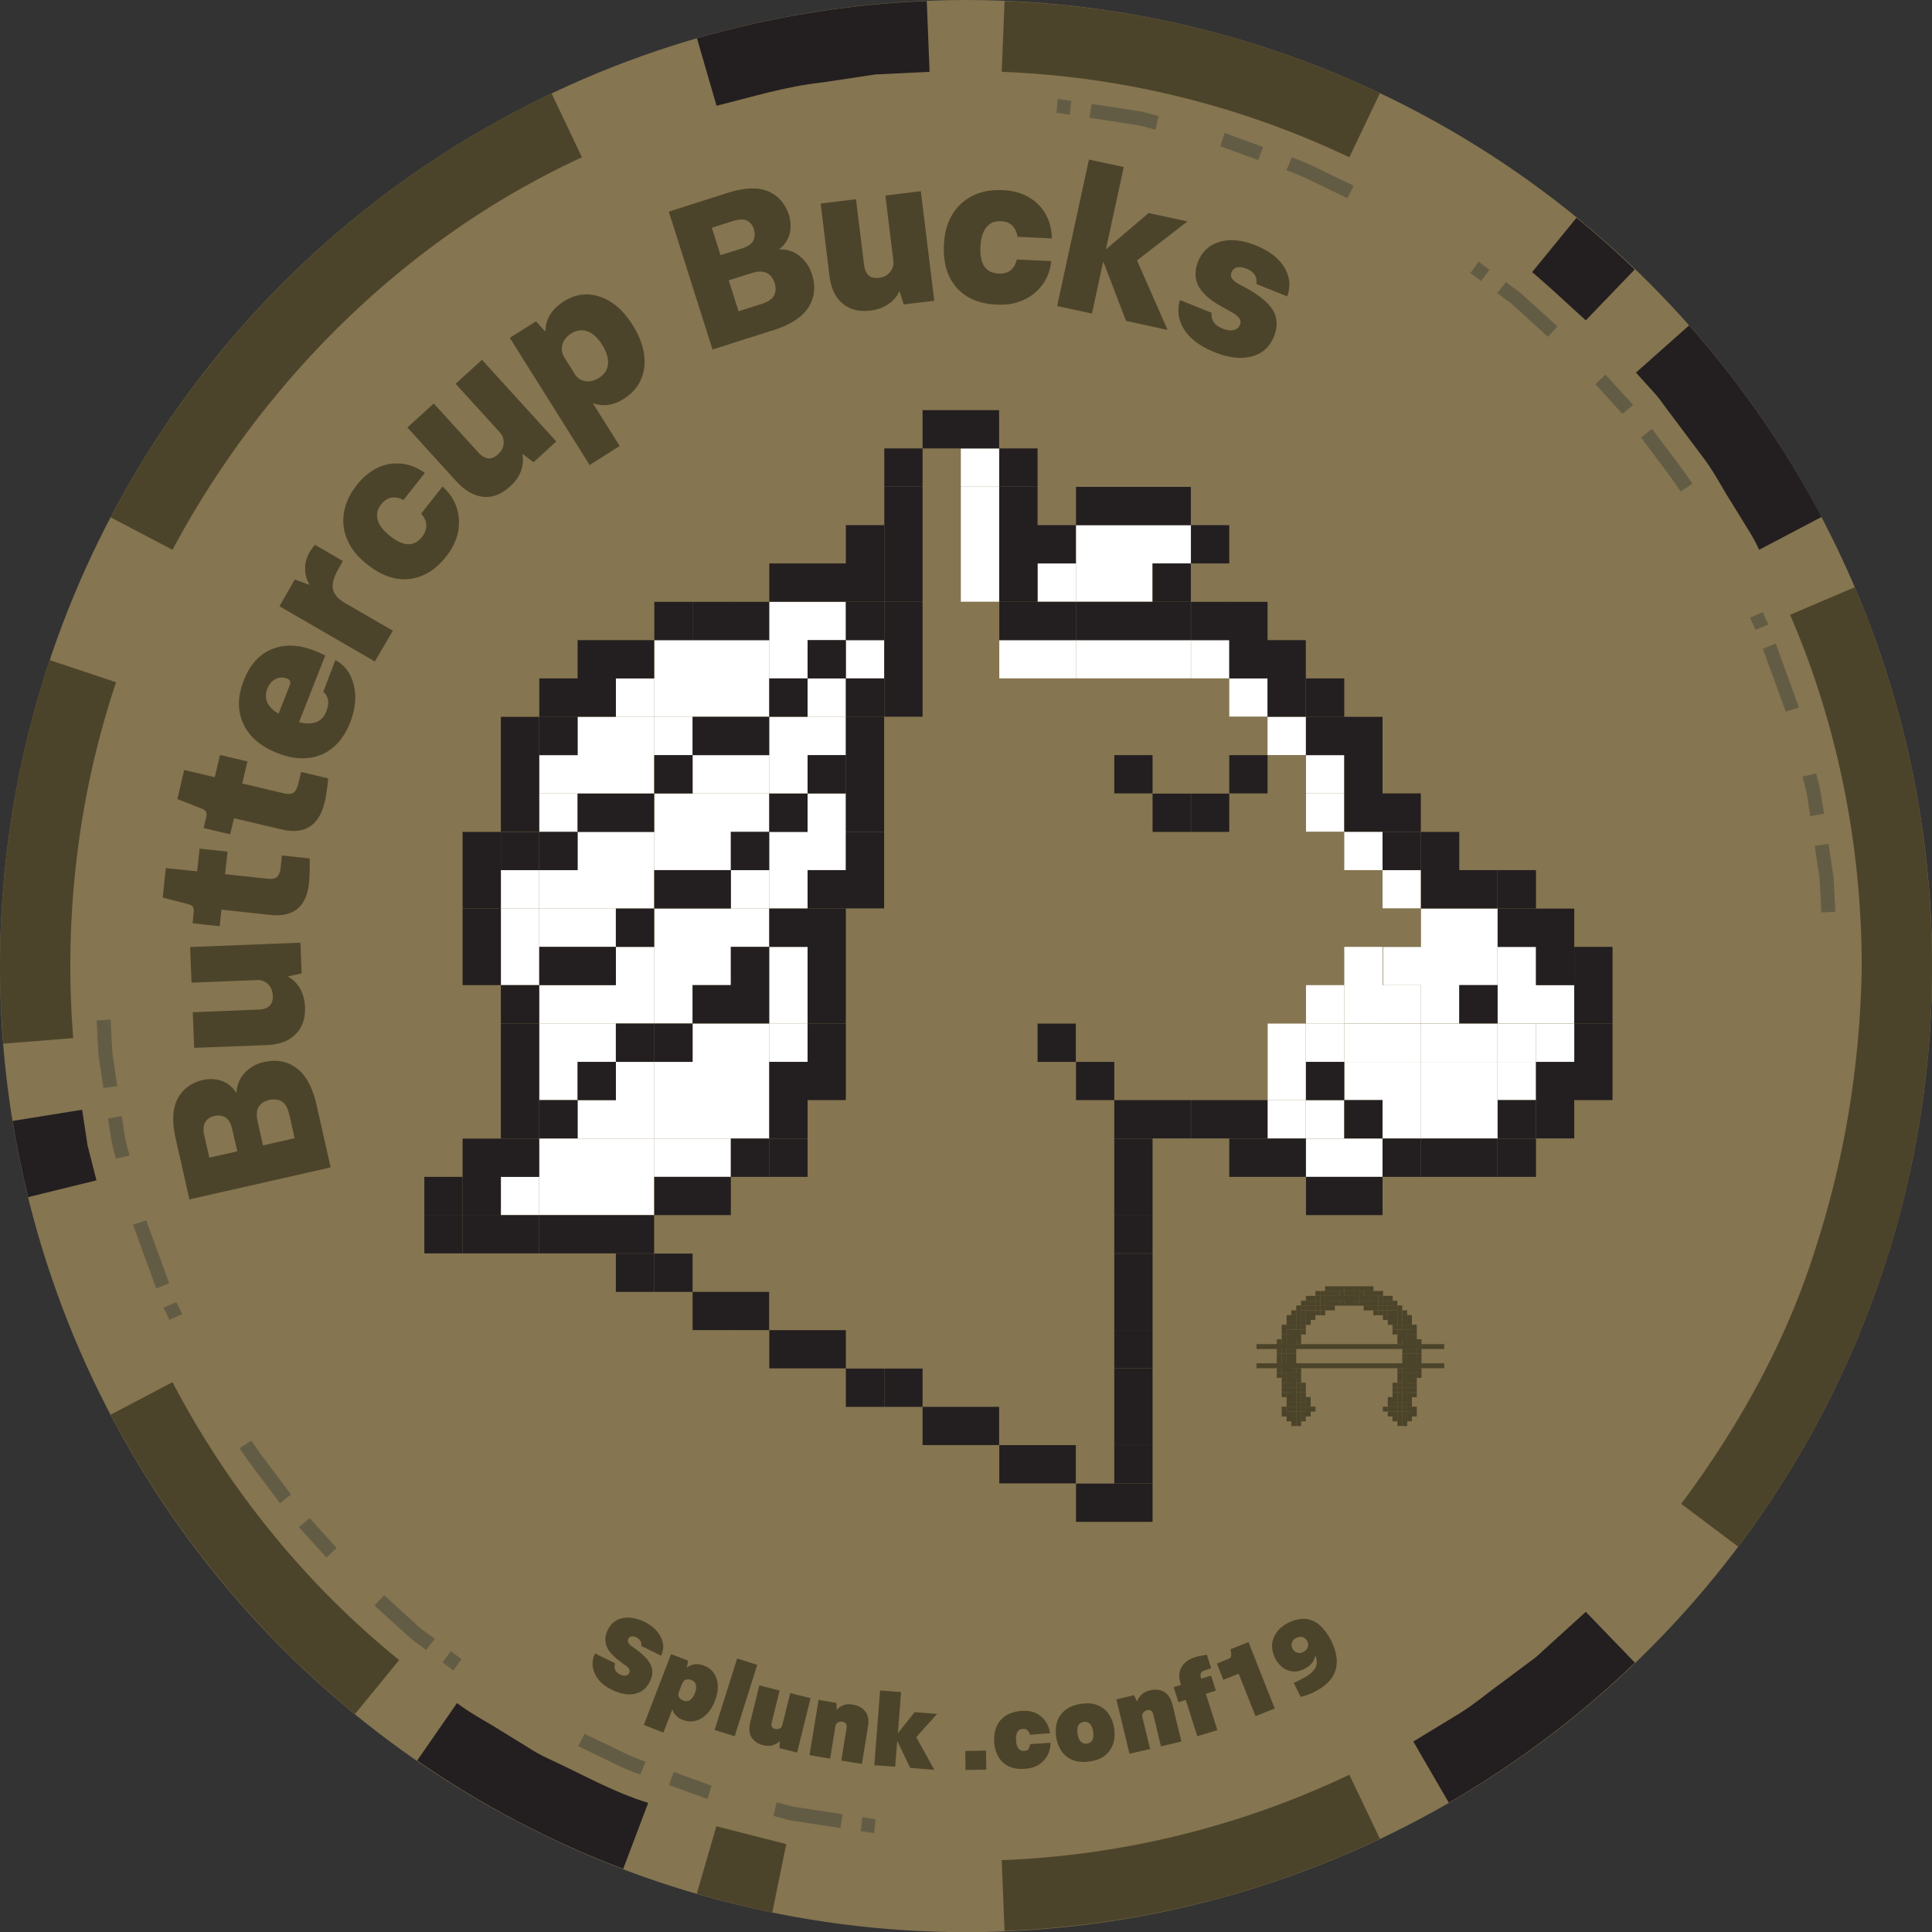 <svg xmlns="http://www.w3.org/2000/svg" viewBox="0 0 110.55 110.55"><rect x="0" y="0" width="110.55" height="110.55" fill="#333333" stroke="none"/><style>.st5{fill:#231f20}.st7{fill:#fff}.st8{fill:#857550}.st9{fill:#635c45}.st10{fill:#4c442a}</style><g id="coin_gold"><circle class="st8" cx="55.28" cy="55.28" r="55.28"/><path class="st9" d="M7.61 70.07l1.33 3.66.74-.3-1.31-3.6zM9.36 74.82l.33.7.74-.32-.34-.69zM6.18 64l.18 1.16c.06.39.18.76.27 1.14l.78-.18c-.09-.37-.21-.74-.27-1.12l-.17-1.14-.79.14zM5.53 58.39l.1 1.94.29 1.93.79-.11-.28-1.9-.1-1.91zM21.43 91.87l1.44 1.31c.24.22.48.44.73.65l.78.58.5-.63-.77-.57c-.25-.2-.48-.43-.71-.64l-1.42-1.29-.55.59zM25.32 95.12l.62.46.47-.64-.61-.46zM17.1 87.38l1.58 1.74.58-.55-1.54-1.7zM13.71 82.87c.72 1.08 1.54 2.09 2.31 3.14l.63-.49c-.75-1.03-1.56-2.03-2.27-3.09l-.67.44z"/><g><path class="st9" d="M44.26 103.91l.94.25.97.15 1.92.29.12-.79-1.9-.29-.95-.15-.93-.24zM49.25 104.78l.77.11.08-.79-.76-.12zM38.28 102.14l2.2.8.24-.76-2.17-.79zM33.09 99.92l1.76.85c.58.29 1.17.57 1.79.77l.3-.74c-.61-.2-1.19-.47-1.76-.76l-1.73-.83-.36.71z"/></g><g><path class="st9" d="M102.94 40.49l-1.33-3.67-.74.3 1.31 3.6zM101.19 35.73l-.33-.7-.73.32.33.69zM104.37 46.56l-.18-1.16c-.06-.38-.18-.76-.27-1.14l-.78.18c.09.37.21.74.27 1.12l.17 1.14.79-.14zM105.02 52.17l-.1-1.95-.29-1.93-.79.11.28 1.9.1 1.91z"/><g><path class="st9" d="M89.12 18.68l-1.44-1.31c-.24-.22-.48-.44-.73-.65l-.78-.58-.5.63.77.57c.25.2.48.43.71.64l1.42 1.29.55-.59zM85.23 15.44l-.62-.47-.47.65.61.46zM93.45 23.17l-1.58-1.73-.58.54 1.54 1.7zM96.84 27.68c-.72-1.08-1.54-2.09-2.31-3.14l-.63.49c.75 1.03 1.56 2.03 2.27 3.09l.67-.44z"/></g><g><path class="st9" d="M66.29 6.64l-.94-.25-.96-.15-1.93-.29-.12.79 1.9.29.95.15.93.24zM61.3 5.77l-.77-.11-.08.79.76.12zM72.27 8.41l-2.2-.8-.24.76 2.17.79zM77.46 10.63l-1.76-.85c-.58-.29-1.17-.57-1.79-.77l-.3.74c.61.2 1.19.47 1.76.76l1.73.83.36-.71z"/></g></g><g><path class="st10" d="M18.92 66.8l-8.08 1.83-.78-3.44c-.23-1-.19-1.78.11-2.33s.78-.91 1.44-1.06c.36-.08.71-.07 1.05.04.34.11.63.34.87.7.03-.48.2-.88.5-1.18.3-.3.66-.5 1.08-.59.71-.16 1.33-.05 1.86.35.53.39.91 1.09 1.14 2.09l.81 3.59zm-7.23-1.82l.29 1.26 1.6-.36-.29-1.26c-.08-.34-.21-.57-.39-.68a.844.844 0 0 0-.65-.08c-.23.05-.4.17-.51.36-.11.18-.12.44-.05.76zm3.06-.77l.3 1.33 1.81-.41-.3-1.33c-.09-.39-.23-.65-.43-.77-.2-.12-.44-.15-.73-.09-.29.07-.49.21-.61.42s-.12.5-.04.85zM15.26 59.8l-4.15.16-.08-2.04 3.76-.15c.57-.02.84-.28.82-.78-.01-.28-.1-.5-.27-.67a.815.815 0 0 0-.64-.24l-3.74.15-.08-2.04 6.31-.25.07 1.76-.79.17c.29.17.53.4.7.7.17.3.27.65.28 1.04.03.66-.15 1.19-.53 1.56-.38.4-.93.6-1.66.63zM15.45 52.35l-2.78-.3-.1.95-1.55-.17.06-.6c.02-.17 0-.28-.05-.35-.05-.07-.16-.12-.32-.16l-1.4-.36.18-1.69 1.79.19.14-1.3 1.6.17-.14 1.29 2.41.26c.26.03.45 0 .56-.1s.18-.27.21-.54l.07-.69 1.59.17a12.733 12.733 0 0 1-.04 1.41c-.14 1.36-.89 1.97-2.23 1.82zM16.11 47.46l-2.72-.64-.22.92-1.52-.36.14-.58c.04-.16.04-.28 0-.35s-.14-.14-.3-.2l-1.34-.53.39-1.66 1.75.41.3-1.27 1.57.37-.3 1.26 2.36.56c.26.06.45.05.57-.03.12-.08.21-.25.28-.51l.16-.68 1.55.37c-.02.21-.04.44-.08.7s-.08.49-.13.69c-.33 1.33-1.15 1.84-2.46 1.53zM19.19 37.77c.37.2.65.48.84.85s.29.79.3 1.25c0 .47-.09.95-.29 1.46-.36.92-.91 1.54-1.65 1.85-.74.31-1.58.28-2.52-.09-.96-.38-1.61-.94-1.95-1.68-.34-.74-.33-1.57.04-2.5.35-.89.88-1.47 1.61-1.77.72-.29 1.54-.26 2.47.11.1.04.21.08.31.13s.19.09.26.13l-1.5 3.81c.8.2 1.32 0 1.56-.61.19-.48.13-.86-.17-1.13l.69-1.81zM15.3 39.4c-.22.57-.01 1.05.64 1.44l.64-1.63c.07-.19.02-.31-.15-.38a.786.786 0 0 0-.67.03c-.21.11-.36.29-.46.54zM21.45 37.85l-5.46-3.16.88-1.53.85.31c-.17-.28-.26-.59-.26-.92-.01-.33.08-.65.26-.96.04-.08.1-.15.16-.24.06-.08.11-.14.15-.17l1.59.92-.26.46c-.26.46-.37.84-.31 1.14.06.3.29.57.7.81l2.73 1.58-1.03 1.76zM24.1 29.39l1.22-1.55c.39.35.66.75.81 1.2.15.45.17.92.08 1.4-.1.48-.32.94-.66 1.38-.62.79-1.33 1.22-2.12 1.31-.8.09-1.6-.19-2.4-.82-.54-.42-.92-.88-1.14-1.39-.23-.51-.3-1.03-.21-1.58.09-.54.33-1.08.75-1.6.35-.44.74-.76 1.17-.97s.88-.28 1.35-.24.92.22 1.36.53l-1.22 1.55c-.52-.26-.95-.17-1.28.25-.22.28-.28.57-.2.88s.32.62.71.93c.77.61 1.38.63 1.83.05.34-.45.33-.89-.05-1.33zM26.1 27.53l-2.79-3.07 1.51-1.37 2.54 2.79c.38.42.76.46 1.12.13.21-.19.32-.4.34-.64a.824.824 0 0 0-.23-.64l-2.52-2.77 1.51-1.37 4.25 4.67-1.3 1.19-.64-.49c.06.33.04.66-.08.99-.12.33-.33.62-.62.88-.49.45-1 .65-1.54.6-.55-.07-1.06-.36-1.55-.9zM33.74 26.61l-4.57-7.28 1.5-.94.54.59c0-.71.35-1.29 1.06-1.74.45-.28.91-.41 1.38-.39.47.02.93.18 1.37.47.44.3.83.72 1.18 1.28s.57 1.11.65 1.65c.08.54.02 1.03-.18 1.48-.2.45-.53.81-.99 1.1-.58.37-1.17.45-1.76.24l1.54 2.45-1.72 1.09zm-1.43-6.13l.57.91c.15.24.35.38.61.42.26.04.52-.02.79-.19.31-.2.48-.46.51-.79.03-.33-.08-.7-.33-1.09-.25-.41-.54-.67-.84-.78-.31-.11-.62-.07-.93.12-.27.17-.44.38-.51.64s-.03.51.13.76zM40.77 20l-2.5-7.89 3.36-1.07c.98-.31 1.75-.34 2.33-.09s.97.7 1.18 1.35c.11.35.13.7.05 1.05-.08.35-.28.66-.62.92.48-.01.89.12 1.21.4.33.28.55.62.68 1.02.22.69.16 1.32-.19 1.88-.35.56-1.01 1-1.98 1.31L40.77 20zm1.2-7.36l-1.24.39.5 1.57 1.24-.39c.34-.11.55-.26.64-.45.09-.19.1-.41.02-.66a.749.749 0 0 0-.4-.48c-.19-.08-.44-.08-.76.02zM43 15.63l-1.3.41.56 1.77 1.3-.41c.38-.12.62-.28.73-.49.11-.21.12-.45.03-.73-.09-.28-.25-.47-.47-.57-.23-.1-.51-.09-.85.02zM47.46 15.77l-.5-4.12 2.02-.25.46 3.74c.07.56.35.82.84.76.28-.03.49-.14.65-.33.15-.18.22-.4.19-.66l-.46-3.72 2.03-.25.77 6.27-1.75.21-.24-.77c-.14.31-.35.56-.64.75-.29.2-.62.32-1.01.37-.66.08-1.19-.05-1.6-.4-.42-.34-.67-.88-.76-1.6zM58.18 14.85l1.97.09c-.05.52-.22.97-.5 1.35-.28.38-.64.68-1.09.88-.45.2-.95.29-1.51.26-1-.04-1.77-.36-2.3-.96-.54-.6-.78-1.41-.74-2.43.03-.68.18-1.26.47-1.74.28-.48.67-.84 1.16-1.09.49-.25 1.07-.36 1.73-.33.56.02 1.05.15 1.47.39s.74.55.98.96c.23.4.36.87.37 1.41l-1.97-.09c-.09-.57-.41-.87-.95-.89-.35-.02-.63.1-.83.35-.2.25-.32.62-.34 1.12-.04.98.3 1.49 1.03 1.52.56.04.91-.23 1.05-.8zM60.49 17.51l1.82-8.38 1.99.43-1.02 4.71 2.45-2.08 2.22.48-2.89 2.23 1.75 3.98-2.38-.52-1.3-3.4-.65 2.98-1.99-.43zM67.52 17.17l1.81.73c-.04.42.17.72.63.9.24.1.45.13.62.09.18-.04.3-.14.37-.3.06-.14.04-.27-.05-.39s-.26-.25-.5-.38l-.45-.25c-.69-.38-1.15-.78-1.37-1.2-.22-.42-.23-.89-.02-1.41.24-.59.66-.96 1.26-1.13s1.29-.09 2.05.22c.75.3 1.28.71 1.61 1.23.32.52.38 1.08.18 1.68l-1.77-.71c.06-.41-.12-.69-.53-.86-.47-.19-.77-.12-.89.2-.05.13-.04.24.03.35.07.11.21.22.41.33l.45.24c.75.42 1.25.84 1.5 1.28.24.43.25.92.04 1.46-.25.61-.67.99-1.29 1.15-.61.16-1.33.07-2.14-.26-.79-.32-1.36-.74-1.7-1.27-.34-.52-.43-1.09-.25-1.7z"/></g><g><path class="st10" d="M34.05 94.61l1.14.56c-.03.14-.03.26.01.37.04.11.14.2.28.27.12.06.22.08.31.07.09-.01.16-.06.21-.15.04-.08.04-.15 0-.22a.707.707 0 0 0-.23-.23l-.31-.23c-.39-.29-.64-.57-.75-.86-.11-.29-.09-.59.06-.91.14-.28.32-.47.54-.58.23-.11.48-.16.75-.13.27.02.54.1.81.23.29.14.53.32.71.53.18.21.3.44.35.68.05.24.01.48-.1.73l-1.14-.56c.02-.11.01-.21-.05-.29a.568.568 0 0 0-.23-.2c-.09-.05-.18-.06-.27-.05-.09.01-.15.06-.19.14-.02.04-.03.1-.01.17.01.07.08.15.2.24l.3.22c.42.31.69.61.81.89.12.28.1.58-.06.91-.13.27-.31.46-.52.58s-.47.18-.75.16c-.28-.02-.58-.1-.89-.25-.34-.17-.6-.36-.78-.59s-.29-.47-.33-.73.01-.52.13-.77zM36.84 98.7l1.56-4.05.97.37-.07.41c.13-.11.27-.17.44-.2.17-.02.35 0 .54.08.26.1.46.25.59.46s.2.44.2.71c.01.27-.05.55-.16.84-.11.29-.26.54-.45.74-.19.2-.4.33-.64.4s-.49.05-.76-.05a.97.97 0 0 1-.59-.6l-.51 1.33-1.12-.44zm2.18-2.33l-.17.44c-.05.13-.04.24.02.32.06.08.14.14.24.18.14.05.27.04.38-.04.11-.08.2-.2.27-.38s.09-.33.06-.47a.396.396 0 0 0-.26-.29c-.09-.04-.19-.04-.3-.02s-.18.12-.24.26zM40.89 98.99l1.29-4.09 1.15.36-1.29 4.09-1.15-.36zM42.94 98.5l.51-2.06 1.16.29-.45 1.83c-.05.21.01.33.19.37.09.02.17.01.26-.02.08-.04.14-.11.16-.22l.45-1.81 1.16.29-.77 3.11-1.01-.25.02-.41c-.1.11-.24.19-.4.24-.16.05-.34.05-.55 0-.29-.07-.51-.22-.66-.44s-.16-.53-.07-.92zM46.32 100.43l.52-3.16 1.02.17.02.41a.85.85 0 0 1 .37-.27c.16-.07.34-.08.56-.04.3.05.53.18.7.39.17.21.22.51.15.91l-.34 2.09-1.18-.19.3-1.86c.03-.21-.04-.33-.23-.36a.39.39 0 0 0-.26.04c-.08.04-.13.12-.15.23l-.3 1.84-1.18-.2zM50.03 101.01l.33-4.28 1.2.09-.18 2.35.96-1.2 1.28.1-1.19 1.33 1.03 1.87-1.38-.11-.74-1.55-.12 1.48-1.19-.08zM55.25 101.28l-.02-1.09 1.19-.02.02 1.09-1.19.02zM58.95 99.8l1.16-.08c0 .24-.04.46-.15.68-.11.22-.27.4-.48.55-.22.15-.49.24-.83.26-.54.04-.96-.08-1.26-.36-.3-.28-.47-.67-.5-1.17a1.9 1.9 0 0 1 .13-.87c.11-.26.28-.47.52-.63s.54-.25.91-.28c.34-.02.62.02.85.14.23.12.41.28.54.48s.21.42.24.66l-1.15.08a.513.513 0 0 0-.15-.26c-.07-.06-.16-.08-.27-.07-.14.01-.24.07-.3.19s-.09.27-.07.48c.01.2.06.34.14.45.08.1.19.15.32.14.12-.01.2-.04.26-.11.03-.08.07-.17.09-.28zM62.36 100.79c-.36.06-.68.03-.95-.07s-.48-.27-.65-.49c-.16-.23-.27-.5-.32-.82-.05-.32-.03-.62.05-.89.09-.27.24-.49.47-.67.23-.18.52-.3.88-.35.37-.06.68-.04.95.07s.48.26.64.49c.16.23.27.5.32.82.05.32.03.62-.05.89-.09.27-.24.49-.46.67-.22.18-.51.3-.88.35zm-.16-1.02c.3-.05.41-.28.35-.69-.03-.2-.09-.34-.18-.44a.407.407 0 0 0-.36-.11c-.3.05-.41.28-.35.69.03.19.09.34.18.43.1.1.22.14.36.12zM64.63 100.35l-.75-3.11 1.01-.24.18.37c.04-.14.12-.27.24-.39s.29-.21.5-.26c.3-.07.56-.04.8.09.23.13.4.39.49.78l.5 2.06-1.17.28-.44-1.83c-.05-.21-.17-.29-.35-.24a.4.4 0 0 0-.22.14c-.06.07-.07.16-.05.27l.44 1.81-1.18.27zM68.51 99.35l-.66-2.08-.42.13-.27-.86.42-.13-.03-.1c-.08-.25-.09-.47-.04-.67.05-.2.15-.36.3-.5s.34-.24.56-.31c.13-.04.25-.07.39-.09.13-.02.23-.04.3-.05l.24.77-.31.1c-.15.05-.24.11-.27.18-.04.07-.03.17.01.3v.02l.57-.18.27.86-.57.18.66 2.08-1.15.35zM71.84 98.2l-.96-2.43-.88.35-.37-.93.6-.24c.11-.04.17-.09.2-.14.03-.05.03-.13.01-.25l-.03-.19 1.03-.41 1.5 3.8-1.1.44zM75.17 96.83c-.13.07-.27.12-.41.17-.14.05-.25.08-.34.09l-.39-.79.48-.24c.35-.17.59-.37.73-.58.14-.21.14-.47.02-.77-.02.16-.08.31-.19.45s-.26.25-.44.34c-.23.11-.45.16-.66.14-.21-.02-.41-.1-.58-.23a1.52 1.52 0 0 1-.43-.53c-.13-.26-.18-.52-.17-.78.02-.25.11-.49.27-.71.16-.22.39-.4.69-.55.29-.14.59-.21.88-.21.29.01.57.11.83.32s.5.52.72.95c.63 1.31.3 2.29-1.01 2.93zm-.6-2.3c.13-.07.22-.15.26-.27.04-.11.03-.23-.03-.35-.06-.11-.14-.19-.25-.23s-.23-.02-.37.04c-.13.06-.21.15-.25.26-.04.11-.03.23.03.35.06.12.15.2.26.23.11.05.23.03.35-.03z"/></g><g><path class="st10" d="M79.68 76.08h.28v.28h-.28zM79.96 76.63h.28v.28h-.28zM79.68 79.12h.28v.28h-.28zM79.96 81.32h.28v.28h-.28z"/><path class="st10" d="M79.68 81.05h.28v.28h-.28zM77.2 74.43h.28v.28h-.28zM77.2 73.6h.28v.28h-.28zM77.2 74.15h.28v.28h-.28zM78.31 73.87h.28v.28h-.28zM77.48 73.87h.28v.28h-.28zM78.03 73.87h.28v.28h-.28zM77.48 74.15h.28v.28h-.28z"/><path class="st10" d="M77.75 74.15h.28v.28h-.28zM77.75 73.87h.28v.28h-.28zM78.03 74.15h.28v.28h-.28zM77.2 73.87h.28v.28h-.28zM79.13 74.15h.28v.28h-.28zM78.86 73.87h.28v.28h-.28zM79.41 74.15h.28v.28h-.28zM78.58 73.87h.28v.28h-.28z"/><path class="st10" d="M78.31 73.6h.28v.28h-.28zM78.03 73.6h.28v.28h-.28zM77.75 73.6h.28v.28h-.28z"/><path class="st10" d="M77.48 73.6h.28v.28h-.28zM78.58 74.98h.28v.28h-.28zM78.31 74.7h.28v.28h-.28zM77.48 74.43h.28v.28h-.28zM78.03 74.7h.28v.28h-.28zM79.13 75.25h.28v.28h-.28z"/><path class="st10" d="M78.58 74.7h.28v.28h-.28zM78.86 74.98h.28v.28h-.28z"/><path class="st10" d="M78.31 74.43h.28v.28h-.28zM78.03 74.43h.28v.28h-.28zM77.75 74.43h.28v.28h-.28zM79.96 75.8h.28v.28h-.28z"/><path class="st10" d="M79.68 75.8h.28v.28h-.28z"/><path class="st10" d="M79.68 75.53h.28v.28h-.28zM79.41 75.25h.28v.28h-.28zM79.13 74.98h.28v.28h-.28zM78.86 74.43h.28v.28h-.28z"/><path class="st10" d="M79.41 74.98h.28v.28h-.28zM79.13 74.7h.28v.28h-.28zM79.41 75.53h.28v.28h-.28zM78.58 74.15h.28v.28h-.28zM78.58 74.43h.28v.28h-.28z"/><path class="st10" d="M78.31 74.15h.28v.28h-.28zM78.86 74.7h.28v.28h-.28zM79.68 74.98h.28v.28h-.28zM80.24 75.8h.28v.28h-.28z"/><path class="st10" d="M80.24 75.53h.28v.28h-.28zM79.96 75.25h.28v.28h-.28z"/><path class="st10" d="M79.68 75.25h.28v.28h-.28zM79.96 75.53h.28v.28h-.28zM79.13 74.43h.28v.28h-.28zM79.41 74.7h.28v.28h-.28zM78.86 74.15h.28v.28h-.28zM80.79 75.8h.28v.28h-.28zM80.51 75.53h.28v.28h-.28zM80.51 75.25h.28v.28h-.28zM80.79 76.08h.28v.28h-.28z"/><path class="st10" d="M79.96 74.98h.28v.28h-.28zM79.96 74.7h.28v.28h-.28zM80.24 75.25h.28v.28h-.28z"/><path class="st10" d="M79.68 74.7h.28v.28h-.28z"/><path class="st10" d="M79.68 74.43h.28v.28h-.28zM80.24 74.98h.28v.28h-.28z"/><path class="st10" d="M79.41 74.43h.28v.28h-.28zM81.06 76.63h.28v.28h-.28zM81.06 76.91h.28v.28h-.28z"/><path class="st10" d="M80.79 76.91h.28v.28h-.28zM80.79 76.63h.28v.28h-.28zM80.51 76.08h.28v.28h-.28z"/><path class="st10" d="M80.79 76.36h.28v.28h-.28zM80.51 75.8h.28v.28h-.28zM80.51 76.63h.28v.28h-.28z"/><path class="st10" d="M80.24 76.63h.28v.28h-.28z"/><path class="st10" d="M80.51 76.36h.28v.28h-.28z"/><path class="st10" d="M80.24 76.36h.28v.28h-.28zM80.51 76.91h.28v.28h-.28zM79.96 76.36h.28v.28h-.28zM80.24 76.08h.28v.28h-.28zM79.96 76.08h.28v.28h-.28zM79.96 78.01h.28v.28h-.28z"/><path class="st10" d="M80.51 77.18h.28v.28h-.28z"/><path class="st10" d="M80.24 77.18h.28v.28h-.28zM79.96 78.29h.28v.28h-.28z"/><path class="st10" d="M80.24 76.91h.28v.28h-.28zM80.24 77.74h.28v.28h-.28zM80.24 77.46h.28v.28h-.28z"/><path class="st10" d="M80.51 77.74h.28v.28h-.28zM80.51 77.46h.28v.28h-.28zM80.24 78.29h.28v.28h-.28z"/><path class="st10" d="M80.24 78.01h.28v.28h-.28z"/><path class="st10" d="M80.51 78.01h.28v.28h-.28zM80.51 78.29h.28v.28h-.28zM80.79 78.29h.28v.28h-.28zM80.79 78.01h.28v.28h-.28zM80.79 77.18h.28v.28h-.28z"/><path class="st10" d="M80.79 77.74h.28v.28h-.28zM80.79 77.46h.28v.28h-.28z"/><path class="st10" d="M81.06 77.18h.28v.28h-.28zM81.06 78.01h.28v.28h-.28z"/><path class="st10" d="M81.06 77.46h.28v.28h-.28zM81.06 78.56h.28v.28h-.28zM81.06 77.74h.28v.28h-.28z"/><path class="st10" d="M81.06 78.29h.28v.28h-.28zM80.79 79.67h.28v.28h-.28zM80.51 79.12h.28v.28h-.28z"/><path class="st10" d="M80.79 78.56h.28v.28h-.28zM80.79 79.12h.28v.28h-.28z"/><path class="st10" d="M80.79 79.39h.28v.28h-.28zM80.79 78.84h.28v.28h-.28zM80.51 79.39h.28v.28h-.28zM80.51 79.94h.28v.28h-.28z"/><path class="st10" d="M80.51 79.67h.28v.28h-.28z"/><path class="st10" d="M80.24 79.94h.28v.28h-.28zM79.96 79.67h.28v.28h-.28zM80.24 78.84h.28v.28h-.28zM80.24 79.12h.28v.28h-.28z"/><path class="st10" d="M80.24 79.39h.28v.28h-.28zM80.51 78.84h.28v.28h-.28zM80.24 79.67h.28v.28h-.28zM80.51 78.56h.28v.28h-.28zM79.96 79.12h.28v.28h-.28z"/><path class="st10" d="M80.24 78.56h.28v.28h-.28zM79.96 79.39h.28v.28h-.28zM79.96 78.56h.28v.28h-.28zM79.96 78.84h.28v.28h-.28zM79.68 79.67h.28v.28h-.28z"/><path class="st10" d="M79.41 79.94h.28v.28h-.28zM79.68 79.39h.28v.28h-.28zM80.24 80.77h.28v.28h-.28zM79.96 80.49h.28v.28h-.28zM79.41 80.22h.28v.28h-.28z"/><path class="st10" d="M79.68 80.22h.28v.28h-.28zM80.51 80.22h.28v.28h-.28z"/><path class="st10" d="M79.96 80.22h.28v.28h-.28zM80.51 80.49h.28v.28h-.28z"/><path class="st10" d="M80.24 80.49h.28v.28h-.28zM79.96 79.94h.28v.28h-.28z"/><path class="st10" d="M80.24 80.22h.28v.28h-.28zM79.68 79.94h.28v.28h-.28zM80.79 80.49h.28v.28h-.28zM80.79 80.77h.28v.28h-.28zM80.51 80.77h.28v.28h-.28zM80.51 81.05h.28v.28h-.28z"/><path class="st10" d="M80.24 81.05h.28v.28h-.28z"/><path class="st10" d="M80.24 81.32h.28v.28h-.28zM79.96 80.77h.28v.28h-.28zM79.96 81.05h.28v.28h-.28zM79.68 80.49h.28v.28h-.28z"/><path class="st10" d="M79.68 80.77h.28v.28h-.28zM79.41 80.49h.28v.28h-.28z"/><path class="st10" d="M79.41 80.77h.28v.28h-.28zM79.13 80.49h.28v.28h-.28z"/><g><path class="st10" d="M74.44 76.08h.28v.28h-.28zM74.17 76.63h.28v.28h-.28zM74.44 79.12h.28v.28h-.28zM74.17 81.32h.28v.28h-.28z"/><path class="st10" d="M74.44 81.05h.28v.28h-.28zM76.93 74.43h.28v.28h-.28zM76.93 73.6h.28v.28h-.28zM76.93 74.15h.28v.28h-.28zM75.82 73.87h.28v.28h-.28zM76.65 73.87h.28v.28h-.28zM76.1 73.87h.28v.28h-.28zM76.65 74.15h.28v.28h-.28zM76.37 74.15h.28v.28h-.28z"/><path class="st10" d="M76.37 73.87h.28v.28h-.28zM76.1 74.15h.28v.28h-.28zM76.93 73.87h.28v.28h-.28zM74.99 74.15h.28v.28h-.28zM75.27 73.87h.28v.28h-.28z"/><path class="st10" d="M74.72 74.15H75v.28h-.28zM75.55 73.87h.28v.28h-.28z"/><path class="st10" d="M75.82 73.6h.28v.28h-.28zM76.1 73.6h.28v.28h-.28z"/><path class="st10" d="M76.37 73.6h.28v.28h-.28zM76.65 73.6h.28v.28h-.28zM75.55 74.98h.28v.28h-.28zM75.82 74.7h.28v.28h-.28zM76.65 74.43h.28v.28h-.28zM76.1 74.7h.28v.28h-.28zM74.99 75.25h.28v.28h-.28z"/><path class="st10" d="M75.55 74.7h.28v.28h-.28zM75.27 74.98h.28v.28h-.28z"/><path class="st10" d="M75.82 74.43h.28v.28h-.28zM76.1 74.43h.28v.28h-.28z"/><path class="st10" d="M76.37 74.43h.28v.28h-.28zM74.17 75.8h.28v.28h-.28z"/><path class="st10" d="M74.44 75.8h.28v.28h-.28z"/><path class="st10" d="M74.44 75.53h.28v.28h-.28zM74.72 75.25H75v.28h-.28z"/><path class="st10" d="M74.99 74.98h.28v.28h-.28zM75.27 74.43h.28v.28h-.28z"/><path class="st10" d="M74.72 74.98H75v.28h-.28zM74.99 74.7h.28v.28h-.28zM74.72 75.53H75v.28h-.28zM75.55 74.15h.28v.28h-.28zM75.55 74.43h.28v.28h-.28z"/><path class="st10" d="M75.82 74.15h.28v.28h-.28zM75.27 74.7h.28v.28h-.28zM74.44 74.98h.28v.28h-.28zM73.89 75.8h.28v.28h-.28z"/><path class="st10" d="M73.89 75.53h.28v.28h-.28zM74.17 75.25h.28v.28h-.28z"/><path class="st10" d="M74.44 75.25h.28v.28h-.28zM74.17 75.53h.28v.28h-.28zM74.99 74.43h.28v.28h-.28z"/><path class="st10" d="M74.72 74.7H75v.28h-.28zM75.27 74.15h.28v.28h-.28zM73.34 75.8h.28v.28h-.28zM73.62 75.53h.28v.28h-.28zM73.62 75.25h.28v.28h-.28zM73.34 76.08h.28v.28h-.28zM74.17 74.98h.28v.28h-.28zM74.17 74.7h.28v.28h-.28z"/><path class="st10" d="M73.89 75.25h.28v.28h-.28zM74.44 74.7h.28v.28h-.28z"/><path class="st10" d="M74.44 74.43h.28v.28h-.28zM73.89 74.98h.28v.28h-.28zM74.72 74.43H75v.28h-.28zM73.06 76.63h.28v.28h-.28zM73.06 76.91h.28v.28h-.28z"/><path class="st10" d="M71.9 76.91h10.74v.28H71.9zM71.9 78.01h10.74v.28H71.9z"/><path class="st10" d="M73.34 76.91h.28v.28h-.28zM73.34 76.63h.28v.28h-.28zM73.62 76.08h.28v.28h-.28z"/><path class="st10" d="M73.34 76.36h.28v.28h-.28zM73.62 75.8h.28v.28h-.28zM73.62 76.63h.28v.28h-.28z"/><path class="st10" d="M73.89 76.63h.28v.28h-.28z"/><path class="st10" d="M73.62 76.36h.28v.28h-.28z"/><path class="st10" d="M73.89 76.36h.28v.28h-.28zM73.62 76.91h.28v.28h-.28zM74.17 76.36h.28v.28h-.28zM73.89 76.08h.28v.28h-.28zM74.17 76.08h.28v.28h-.28zM74.17 78.01h.28v.28h-.28z"/><path class="st10" d="M73.62 77.18h.28v.28h-.28z"/><path class="st10" d="M73.89 77.18h.28v.28h-.28zM74.17 78.29h.28v.28h-.28z"/><path class="st10" d="M73.89 76.91h.28v.28h-.28zM73.89 77.74h.28v.28h-.28zM73.89 77.46h.28v.28h-.28z"/><path class="st10" d="M73.62 77.74h.28v.28h-.28zM73.62 77.46h.28v.28h-.28zM73.89 78.29h.28v.28h-.28z"/><path class="st10" d="M73.89 78.01h.28v.28h-.28z"/><path class="st10" d="M73.62 78.01h.28v.28h-.28zM73.62 78.29h.28v.28h-.28zM73.34 78.29h.28v.28h-.28zM73.34 78.01h.28v.28h-.28zM73.34 77.18h.28v.28h-.28z"/><path class="st10" d="M73.34 77.74h.28v.28h-.28zM73.34 77.46h.28v.28h-.28zM73.06 77.18h.28v.28h-.28zM73.06 78.01h.28v.28h-.28z"/><path class="st10" d="M73.06 77.46h.28v.28h-.28zM73.06 78.56h.28v.28h-.28zM73.06 77.74h.28v.28h-.28z"/><path class="st10" d="M73.06 78.29h.28v.28h-.28zM73.34 79.67h.28v.28h-.28zM73.62 79.12h.28v.28h-.28zM73.34 78.56h.28v.28h-.28zM73.34 79.12h.28v.28h-.28z"/><path class="st10" d="M73.34 79.39h.28v.28h-.28zM73.34 78.84h.28v.28h-.28zM73.62 79.39h.28v.28h-.28zM73.62 79.94h.28v.28h-.28z"/><path class="st10" d="M73.62 79.67h.28v.28h-.28z"/><path class="st10" d="M73.89 79.94h.28v.28h-.28zM74.17 79.67h.28v.28h-.28zM73.89 78.84h.28v.28h-.28zM73.89 79.12h.28v.28h-.28z"/><path class="st10" d="M73.89 79.39h.28v.28h-.28zM73.62 78.84h.28v.28h-.28zM73.89 79.67h.28v.28h-.28zM73.62 78.56h.28v.28h-.28zM74.17 79.12h.28v.28h-.28z"/><path class="st10" d="M73.89 78.56h.28v.28h-.28zM74.17 79.39h.28v.28h-.28zM74.17 78.56h.28v.28h-.28zM74.17 78.84h.28v.28h-.28zM74.44 79.67h.28v.28h-.28zM74.72 79.94H75v.28h-.28z"/><path class="st10" d="M74.44 79.39h.28v.28h-.28zM73.89 80.77h.28v.28h-.28zM74.17 80.49h.28v.28h-.28zM74.72 80.22H75v.28h-.28z"/><path class="st10" d="M74.44 80.22h.28v.28h-.28zM73.62 80.22h.28v.28h-.28z"/><path class="st10" d="M74.17 80.22h.28v.28h-.28zM73.62 80.49h.28v.28h-.28z"/><path class="st10" d="M73.89 80.49h.28v.28h-.28zM74.17 79.94h.28v.28h-.28z"/><path class="st10" d="M73.89 80.22h.28v.28h-.28zM74.44 79.94h.28v.28h-.28zM73.34 80.49h.28v.28h-.28zM73.34 80.77h.28v.28h-.28zM73.62 80.77h.28v.28h-.28zM73.62 81.05h.28v.28h-.28z"/><path class="st10" d="M73.89 81.05h.28v.28h-.28z"/><path class="st10" d="M73.89 81.32h.28v.28h-.28zM74.17 80.77h.28v.28h-.28zM74.17 81.05h.28v.28h-.28zM74.44 80.49h.28v.28h-.28z"/><path class="st10" d="M74.44 80.77h.28v.28h-.28zM74.72 80.49H75v.28h-.28zM74.72 80.77H75v.28h-.28z"/><path class="st10" d="M74.99 80.49h.28v.28h-.28z"/></g></g><g><path class="st7" d="M68.15 36.63h2.19v2.19h-2.19zM65.95 30.05h2.19v2.19h-2.19zM63.76 30.05h2.19v2.19h-2.19zM61.57 30.05h2.19v2.19h-2.19zM63.76 32.24h2.19v2.19h-2.19zM61.57 32.24h2.19v2.19h-2.19zM59.37 32.24h2.19v2.19h-2.19zM65.95 36.63h2.19v2.19h-2.19zM63.76 36.63h2.19v2.19h-2.19zM61.57 36.63h2.19v2.19h-2.19zM59.37 36.63h2.19v2.19h-2.19zM57.18 36.63h2.19v2.19h-2.19z"/><path class="st8" d="M54.98 36.63h2.19v2.19h-2.19zM52.79 36.63h2.19v2.19h-2.19zM54.98 34.44h2.19v2.19h-2.19z"/><path class="st7" d="M46.21 34.44h2.19v2.19h-2.19zM44.02 34.44h2.19v2.19h-2.19zM48.4 36.63h2.19v2.19H48.4zM44.02 36.63h2.19v2.19h-2.19zM41.82 36.63h2.19v2.19h-2.19zM39.63 36.63h2.19v2.19h-2.19zM46.21 38.82h2.19v2.19h-2.19zM41.82 38.82h2.19v2.19h-2.19zM39.63 38.82h2.19v2.19h-2.19zM46.21 41.02h2.19v2.19h-2.19zM44.02 41.02h2.19v2.19h-2.19zM44.02 43.21h2.19v2.19h-2.19zM41.82 43.21h2.19v2.19h-2.19zM39.63 43.21h2.19v2.19h-2.19zM46.21 45.41h2.19v2.19h-2.19zM41.82 45.41h2.19v2.19h-2.19zM39.63 45.41h2.19v2.19h-2.19zM46.21 47.6h2.19v2.19h-2.19zM44.02 47.6h2.19v2.19h-2.19zM39.63 47.6h2.19v2.19h-2.19zM37.44 36.63h2.19v2.19h-2.19zM37.44 38.82h2.19v2.19h-2.19zM37.44 41.02h2.19v2.19h-2.19zM37.44 45.41h2.19v2.19h-2.19zM37.44 47.6h2.19v2.19h-2.19zM35.24 38.82h2.19v2.19h-2.19zM35.24 41.02h2.19v2.19h-2.19zM35.24 43.21h2.19v2.19h-2.19zM35.24 47.6h2.19v2.19h-2.19zM33.05 41.02h2.19v2.19h-2.19zM33.05 43.21h2.19v2.19h-2.19zM33.05 47.6h2.19v2.19h-2.19zM30.86 43.21h2.19v2.19h-2.19zM30.86 45.41h2.19v2.19h-2.19zM44.02 49.79h2.19v2.19h-2.19zM41.82 49.79h2.19v2.19h-2.19zM35.24 49.79h2.19v2.19h-2.19zM33.05 49.79h2.19v2.19h-2.19zM30.86 49.79h2.19v2.19h-2.19zM28.66 49.79h2.19v2.19h-2.19zM41.82 51.99h2.19v2.19h-2.19zM39.63 51.99h2.19v2.19h-2.19zM37.44 51.99h2.19v2.19h-2.19zM33.05 51.99h2.19v2.19h-2.19zM30.86 51.99h2.19v2.19h-2.19zM28.66 51.99h2.19v2.19h-2.19zM44.02 54.18h2.19v2.19h-2.19zM39.63 54.18h2.19v2.19h-2.19zM37.44 54.18h2.19v2.19h-2.19zM35.24 54.18h2.19v2.19h-2.19zM44.02 56.37h2.19v2.19h-2.19zM37.44 56.37h2.19v2.19h-2.19zM35.24 56.37h2.19v2.19h-2.19zM33.05 56.37h2.19v2.19h-2.19zM30.86 56.37h2.19v2.19h-2.19zM44.02 58.57h2.19v2.19h-2.19zM41.82 58.57h2.19v2.19h-2.19zM39.63 58.57h2.19v2.19h-2.19zM33.05 58.57h2.19v2.19h-2.19zM30.86 58.57h2.19v2.19h-2.19zM41.82 60.76h2.19v2.19h-2.19zM39.63 60.76h2.19v2.19h-2.19zM37.44 60.76h2.19v2.19h-2.19zM35.24 60.76h2.19v2.19h-2.19zM41.82 62.95h2.19v2.19h-2.19zM39.63 62.95h2.19v2.19h-2.19zM37.44 62.95h2.19v2.19h-2.19zM35.24 62.95h2.19v2.19h-2.19zM33.05 62.95h2.19v2.19h-2.19zM39.63 65.15h2.19v2.19h-2.19zM37.44 65.15h2.19v2.19h-2.19zM35.24 65.15h2.19v2.19h-2.19zM33.05 65.15h2.19v2.19h-2.19zM30.86 65.15h2.19v2.19h-2.19zM35.24 67.34h2.19v2.19h-2.19zM33.05 67.34h2.19v2.19h-2.19zM30.86 67.34h2.19v2.19h-2.19zM28.66 67.34h2.19v2.19h-2.19zM30.86 60.76h2.19v2.19h-2.19zM28.66 54.18h2.19v2.19h-2.19z"/><path class="st8" d="M52.79 34.44h2.19v2.19h-2.19zM52.79 32.24h2.19v2.19h-2.19zM52.79 30.05h2.19v2.19h-2.19zM52.79 27.86h2.19v2.19h-2.19zM52.79 25.66h2.19v2.19h-2.19zM68.15 38.82h2.19v2.19h-2.19zM65.95 38.82h2.19v2.19h-2.19zM63.76 38.82h2.19v2.19h-2.19zM61.57 38.82h2.19v2.19h-2.19zM59.37 38.82h2.19v2.19h-2.19zM57.18 38.82h2.19v2.19h-2.19zM54.98 38.82h2.19v2.19h-2.19zM52.79 38.82h2.19v2.19h-2.19zM68.15 41.02h2.19v2.19h-2.19zM65.95 41.02h2.19v2.19h-2.19zM63.76 41.02h2.19v2.19h-2.19zM61.57 41.02h2.19v2.19h-2.19zM59.37 41.02h2.19v2.19h-2.19zM57.18 41.02h2.19v2.19h-2.19zM54.98 41.02h2.19v2.19h-2.19zM52.79 41.02h2.19v2.19h-2.19zM68.15 43.21h2.19v2.19h-2.19zM65.95 43.21h2.19v2.19h-2.19zM61.57 43.21h2.19v2.19h-2.19zM59.37 43.21h2.19v2.19h-2.19zM57.18 43.21h2.19v2.19h-2.19zM54.98 43.21h2.19v2.19h-2.19zM52.79 43.21h2.19v2.19h-2.19zM63.76 45.41h2.19v2.19h-2.19zM61.57 45.41h2.19v2.19h-2.19zM59.37 45.41h2.19v2.19h-2.19zM57.18 45.41h2.19v2.19h-2.19zM54.98 45.41h2.19v2.19h-2.19zM52.79 45.41h2.19v2.19h-2.19zM68.15 47.6h2.19v2.19h-2.19zM65.95 47.6h2.19v2.19h-2.19zM63.76 47.6h2.19v2.19h-2.19zM61.57 47.6h2.19v2.19h-2.19zM59.37 47.6h2.19v2.19h-2.19zM57.18 47.6h2.19v2.19h-2.19zM54.98 47.6h2.19v2.19h-2.19zM52.79 47.6h2.19v2.19h-2.19zM68.15 49.79h2.19v2.19h-2.19zM65.95 49.79h2.19v2.19h-2.19zM63.76 49.79h2.19v2.19h-2.19zM61.57 49.79h2.19v2.19h-2.19zM59.37 49.79h2.19v2.19h-2.19zM57.18 49.79h2.19v2.19h-2.19zM54.98 49.79h2.19v2.19h-2.19zM52.79 49.79h2.19v2.19h-2.19zM68.15 51.99h2.19v2.19h-2.19zM65.95 51.99h2.19v2.19h-2.19zM63.76 51.99h2.19v2.19h-2.19zM61.57 51.99h2.19v2.19h-2.19zM59.37 51.99h2.19v2.19h-2.19zM57.18 51.99h2.19v2.19h-2.19zM54.98 51.99h2.19v2.19h-2.19zM52.79 51.99h2.19v2.19h-2.19zM68.15 54.18h2.19v2.19h-2.19zM65.95 54.18h2.19v2.19h-2.19zM63.76 54.18h2.19v2.19h-2.19zM61.57 54.18h2.19v2.19h-2.19zM59.37 54.18h2.19v2.19h-2.19zM57.18 54.18h2.19v2.19h-2.19zM54.98 54.18h2.19v2.19h-2.19zM52.79 54.18h2.19v2.19h-2.19zM68.15 56.37h2.19v2.19h-2.19z"/><path class="st7" d="M70.34 38.82h2.19v2.19h-2.19z"/><path class="st8" d="M70.34 41.02h2.19v2.19h-2.19zM70.34 45.41h2.19v2.19h-2.19zM70.34 47.6h2.19v2.19h-2.19zM70.34 49.79h2.19v2.19h-2.19zM70.34 51.99h2.19v2.19h-2.19zM70.34 54.18h2.19v2.19h-2.19zM70.34 56.37h2.19v2.19h-2.19z"/><path class="st7" d="M72.53 41.02h2.19v2.19h-2.19z"/><path class="st8" d="M72.53 43.21h2.19v2.19h-2.19zM72.53 45.41h2.19v2.19h-2.19zM72.53 47.6h2.19v2.19h-2.19zM72.53 49.79h2.19v2.19h-2.19zM72.53 51.99h2.19v2.19h-2.19zM72.53 54.18h2.19v2.19h-2.19zM72.53 56.37h2.19v2.19h-2.19z"/><path class="st7" d="M74.73 43.21h2.19v2.19h-2.19zM74.73 45.41h2.19v2.19h-2.19z"/><path class="st8" d="M74.73 47.6h2.19v2.19h-2.19zM74.73 49.79h2.19v2.19h-2.19zM74.73 51.99h2.19v2.19h-2.19zM74.73 54.18h2.19v2.19h-2.19z"/><path class="st7" d="M74.73 56.37h2.19v2.19h-2.19zM74.73 58.57h2.19v2.19h-2.19zM72.53 58.57h2.19v2.19h-2.19zM72.53 60.76h2.19v2.19h-2.19zM76.92 47.6h2.19v2.19h-2.19z"/><path class="st8" d="M76.92 49.79h2.19v2.19h-2.19zM76.92 51.99h2.19v2.19h-2.19z"/><path class="st7" d="M76.92 54.18h2.19v2.19h-2.19zM79.14 54.18h2.19v2.19h-2.19zM76.92 56.37h2.19v2.19h-2.19zM79.11 49.79h2.19v2.19h-2.19z"/><path class="st8" d="M79.11 51.99h2.19v2.19h-2.19z"/><path class="st7" d="M79.11 56.37h2.19v2.19h-2.19zM81.31 51.99h2.19v2.19h-2.19zM81.31 54.18h2.19v2.19h-2.19zM81.31 56.37h2.19v2.19h-2.19zM83.5 51.99h2.19v2.19H83.5zM83.5 54.18h2.19v2.19H83.5zM85.7 54.18h2.19v2.19H85.7zM85.7 56.37h2.19v2.19H85.7zM87.89 56.37h2.19v2.19h-2.19z"/><path class="st8" d="M65.95 56.37h2.19v2.19h-2.19zM63.76 56.37h2.19v2.19h-2.19zM61.57 56.37h2.19v2.19h-2.19zM68.15 58.57h2.19v2.19h-2.19zM70.34 58.57h2.19v2.19h-2.19z"/><path class="st7" d="M76.92 58.57h2.19v2.19h-2.19zM79.11 58.57h2.19v2.19h-2.19zM81.31 58.57h2.19v2.19h-2.19zM83.5 58.57h2.19v2.19H83.5zM85.7 58.57h2.19v2.19H85.7z"/><path class="st8" d="M65.95 58.57h2.19v2.19h-2.19zM63.76 58.57h2.19v2.19h-2.19zM68.15 60.76h2.19v2.19h-2.19zM70.34 60.76h2.19v2.19h-2.19z"/><path class="st7" d="M76.92 60.76h2.19v2.19h-2.19zM79.11 60.76h2.19v2.19h-2.19zM81.31 60.76h2.19v2.19h-2.19zM83.5 60.76h2.19v2.19H83.5zM72.53 62.95h2.19v2.19h-2.19zM74.73 62.95h2.19v2.19h-2.19zM74.73 65.15h2.19v2.19h-2.19zM76.92 65.15h2.19v2.19h-2.19zM79.11 62.95h2.19v2.19h-2.19zM81.31 62.95h2.19v2.19h-2.19zM83.5 62.95h2.19v2.19H83.5zM85.7 60.76h2.19v2.19H85.7z"/><path class="st8" d="M65.95 60.76h2.19v2.19h-2.19zM63.76 60.76h2.19v2.19h-2.19zM61.57 58.57h2.19v2.19h-2.19zM59.37 56.37h2.19v2.19h-2.19zM57.18 56.37h2.19v2.19h-2.19zM54.98 56.37h2.19v2.19h-2.19zM52.79 56.37h2.19v2.19h-2.19zM50.6 41.02h2.19v2.19H50.6zM50.6 43.21h2.19v2.19H50.6zM50.6 45.41h2.19v2.19H50.6zM50.6 47.6h2.19v2.19H50.6zM50.6 49.79h2.19v2.19H50.6zM50.6 51.99h2.19v2.19H50.6zM50.6 54.18h2.19v2.19H50.6zM50.6 56.37h2.19v2.19H50.6zM48.4 51.99h2.19v2.19H48.4zM48.4 54.18h2.19v2.19H48.4zM48.4 56.37h2.19v2.19H48.4zM57.18 58.57h2.19v2.19h-2.19zM54.98 58.57h2.19v2.19h-2.19zM52.79 58.57h2.19v2.19h-2.19zM50.6 58.57h2.19v2.19H50.6zM48.4 58.57h2.19v2.19H48.4zM57.18 60.76h2.19v2.19h-2.19zM54.98 60.76h2.19v2.19h-2.19zM52.79 60.76h2.19v2.19h-2.19zM50.6 60.76h2.19v2.19H50.6zM48.4 60.76h2.19v2.19H48.4zM57.18 62.95h2.19v2.19h-2.19zM54.98 62.95h2.19v2.19h-2.19zM52.79 62.95h2.19v2.19h-2.19zM50.6 62.95h2.19v2.19H50.6zM48.4 62.95h2.19v2.19H48.4zM57.18 65.15h2.19v2.19h-2.19zM54.98 65.15h2.19v2.19h-2.19zM52.79 65.15h2.19v2.19h-2.19zM50.6 65.15h2.19v2.19H50.6zM48.4 65.15h2.19v2.19H48.4zM57.18 67.34h2.19v2.19h-2.19zM54.98 67.34h2.19v2.19h-2.19zM52.79 67.34h2.19v2.19h-2.19zM50.6 67.34h2.19v2.19H50.6zM48.4 67.34h2.19v2.19H48.4zM57.18 69.54h2.19v2.19h-2.19zM54.98 69.54h2.19v2.19h-2.19zM52.79 69.54h2.19v2.19h-2.19zM50.6 69.54h2.19v2.19H50.6zM48.4 69.54h2.19v2.19H48.4zM57.18 71.73h2.19v2.19h-2.19zM54.98 71.73h2.19v2.19h-2.19zM52.79 71.73h2.19v2.19h-2.19zM50.6 71.73h2.19v2.19H50.6zM48.4 71.73h2.19v2.19H48.4zM57.18 73.92h2.19v2.19h-2.19zM54.98 73.92h2.19v2.19h-2.19zM52.79 73.92h2.19v2.19h-2.19zM50.6 73.92h2.19v2.19H50.6zM48.4 73.92h2.19v2.19H48.4zM46.21 62.95h2.19v2.19h-2.19zM46.21 65.15h2.19v2.19h-2.19zM46.21 67.34h2.19v2.19h-2.19zM46.21 69.54h2.19v2.19h-2.19zM46.21 71.73h2.19v2.19h-2.19zM46.21 73.92h2.19v2.19h-2.19zM44.02 67.34h2.19v2.19h-2.19zM44.02 69.54h2.19v2.19h-2.19zM44.02 71.73h2.19v2.19h-2.19zM41.82 67.34h2.19v2.19h-2.19zM41.82 69.54h2.19v2.19h-2.19zM39.63 69.54h2.19v2.19h-2.19zM39.63 71.73h2.19v2.19h-2.19zM37.44 69.54h2.19v2.19h-2.19zM41.82 71.73h2.19v2.19h-2.19zM44.02 73.92h2.19v2.19h-2.19zM57.18 76.12h2.19v2.19h-2.19zM59.37 60.76h2.19v2.19h-2.19zM59.37 62.95h2.19v2.19h-2.19zM59.37 65.15h2.19v2.19h-2.19zM59.37 67.34h2.19v2.19h-2.19zM59.37 69.54h2.19v2.19h-2.19zM59.37 71.73h2.19v2.19h-2.19zM59.37 73.92h2.19v2.19h-2.19zM59.37 76.12h2.19v2.19h-2.19zM61.57 65.15h2.19v2.19h-2.19zM61.57 62.95h2.19v2.19h-2.19zM61.57 67.34h2.19v2.19h-2.19zM61.57 69.54h2.19v2.19h-2.19zM61.57 71.73h2.19v2.19h-2.19zM61.57 73.92h2.19v2.19h-2.19zM61.57 76.12h2.19v2.19h-2.19zM54.98 76.12h2.19v2.19h-2.19zM52.79 76.12h2.19v2.19h-2.19zM57.18 78.31h2.19v2.19h-2.19zM59.37 78.31h2.19v2.19h-2.19zM61.57 78.31h2.19v2.19h-2.19zM57.18 80.5h2.19v2.19h-2.19zM59.37 80.5h2.19v2.19h-2.19zM61.57 80.5h2.19v2.19h-2.19zM61.57 82.7h2.19v2.19h-2.19zM54.98 78.31h2.19v2.19h-2.19zM52.79 78.31h2.19v2.19h-2.19zM50.6 76.12h2.19v2.19H50.6zM48.4 76.12h2.19v2.19H48.4z"/><path class="st7" d="M54.98 32.24h2.19v2.19h-2.19zM54.98 30.05h2.19v2.19h-2.19zM54.98 27.86h2.19v2.19h-2.19zM54.98 25.66h2.19v2.19h-2.19z"/><path class="st5" d="M90.08 60.76h2.19v2.19h-2.19zM90.08 58.57h2.19v2.19h-2.19zM90.08 56.37h2.19v2.19h-2.19zM90.08 54.18h2.19v2.19h-2.19zM87.89 62.95h2.19v2.19h-2.19zM87.89 60.76h2.19v2.19h-2.19z"/><path class="st7" d="M87.89 58.57h2.19v2.19h-2.19z"/><path class="st5" d="M87.89 54.18h2.19v2.19h-2.19zM87.89 51.99h2.19v2.19h-2.19zM85.7 65.15h2.19v2.19H85.7zM85.7 62.95h2.19v2.19H85.7zM85.7 51.99h2.19v2.19H85.7zM85.7 49.79h2.19v2.19H85.7zM83.5 65.15h2.19v2.19H83.5zM83.5 49.79h2.19v2.19H83.5zM81.31 65.15h2.19v2.19h-2.19zM81.31 47.6h2.19v2.19h-2.19zM81.31 49.79h2.19v2.19h-2.19zM79.11 65.15h2.19v2.19h-2.19zM79.11 47.6h2.19v2.19h-2.19zM79.11 45.4h2.19v2.19h-2.19zM76.92 67.34h2.19v2.19h-2.19zM76.92 45.4h2.19v2.19h-2.19zM76.92 43.21h2.19v2.19h-2.19zM76.92 41.02h2.19v2.19h-2.19zM74.73 67.34h2.19v2.19h-2.19zM74.73 41.02h2.19v2.19h-2.19zM74.73 38.82h2.19v2.19h-2.19zM72.53 65.15h2.19v2.19h-2.19zM72.53 38.82h2.19v2.19h-2.19zM72.53 36.63h2.19v2.19h-2.19zM68.15 30.05h2.19v2.19h-2.19zM70.34 65.15h2.19v2.19h-2.19zM70.34 62.95h2.19v2.19h-2.19zM70.34 36.63h2.19v2.19h-2.19zM70.34 34.44h2.19v2.19h-2.19zM68.15 62.95h2.19v2.19h-2.19zM68.15 34.44h2.19v2.19h-2.19zM65.95 62.95h2.19v2.19h-2.19zM65.95 34.44h2.19v2.19h-2.19zM65.95 32.24h2.19v2.19h-2.19zM65.95 27.86h2.19v2.19h-2.19zM63.76 84.89h2.19v2.19h-2.19zM63.76 82.69h2.19v2.19h-2.19zM63.76 80.5h2.19v2.19h-2.19zM63.76 78.31h2.19v2.19h-2.19zM63.76 76.11h2.19v2.19h-2.19zM63.76 73.92h2.19v2.19h-2.19zM63.76 71.73h2.19v2.19h-2.19zM63.76 69.53h2.19v2.19h-2.19zM63.76 67.34h2.19v2.19h-2.19zM63.76 65.15h2.19v2.19h-2.19zM63.76 62.95h2.19v2.19h-2.19zM63.76 34.44h2.19v2.19h-2.19zM63.76 27.86h2.19v2.19h-2.19zM61.57 84.89h2.19v2.19h-2.19zM61.57 60.76h2.19v2.19h-2.19zM61.57 34.44h2.19v2.19h-2.19zM61.57 27.86h2.19v2.19h-2.19zM59.37 82.69h2.19v2.19h-2.19zM59.37 58.57h2.19v2.19h-2.19zM59.37 34.44h2.19v2.19h-2.19zM59.37 30.05h2.19v2.19h-2.19zM57.18 82.69h2.19v2.19h-2.19zM57.18 34.44h2.19v2.19h-2.19zM57.18 32.24h2.19v2.19h-2.19zM57.18 30.05h2.19v2.19h-2.19zM57.18 27.86h2.19v2.19h-2.19zM57.18 25.66h2.19v2.19h-2.19zM54.98 80.5h2.19v2.19h-2.19zM54.98 23.47h2.19v2.19h-2.19zM52.79 80.5h2.19v2.19h-2.19zM52.79 23.47h2.19v2.19h-2.19zM50.6 78.31h2.19v2.19H50.6zM50.6 38.82h2.19v2.19H50.6zM50.6 36.63h2.19v2.19H50.6zM50.6 34.44h2.19v2.19H50.6zM50.6 32.24h2.19v2.19H50.6zM50.6 30.05h2.19v2.19H50.6zM50.6 27.86h2.19v2.19H50.6zM50.6 25.66h2.19v2.19H50.6zM48.4 78.31h2.19v2.19H48.4zM48.4 49.79h2.19v2.19H48.4zM48.4 47.6h2.19v2.19H48.4zM48.4 45.4h2.19v2.19H48.4zM48.4 43.21h2.19v2.19H48.4zM48.4 41.02h2.19v2.19H48.4zM48.4 38.82h2.19v2.19H48.4zM48.4 34.44h2.19v2.19H48.4zM48.4 32.24h2.19v2.19H48.4zM48.4 30.05h2.19v2.19H48.4zM46.21 76.11h2.19v2.19h-2.19zM46.21 60.76h2.19v2.19h-2.19zM46.21 58.57h2.19v2.19h-2.19zM46.21 56.37h2.19v2.19h-2.19zM46.21 54.18h2.19v2.19h-2.19zM46.21 51.99h2.19v2.19h-2.19zM46.21 49.79h2.19v2.19h-2.19zM46.21 32.24h2.19v2.19h-2.19zM44.02 76.11h2.19v2.19h-2.19zM44.02 65.15h2.19v2.19h-2.19zM44.02 62.95h2.19v2.19h-2.19zM44.02 60.76h2.19v2.19h-2.19zM44.02 32.24h2.19v2.19h-2.19zM41.82 73.92h2.19v2.19h-2.19zM41.82 65.15h2.19v2.19h-2.19zM39.63 73.92h2.19v2.19h-2.19zM39.63 67.34h2.19v2.19h-2.19zM37.44 71.73h2.19v2.19h-2.19zM37.44 67.34h2.19v2.19h-2.19zM37.44 34.44h2.19v2.19h-2.19zM35.24 71.73h2.19v2.19h-2.19zM35.24 69.53h2.19v2.19h-2.19zM35.24 36.63h2.19v2.19h-2.19zM33.05 69.53h2.19v2.19h-2.19zM33.05 38.82h2.19v2.19h-2.19zM33.05 36.63h2.19v2.19h-2.19zM30.86 69.53h2.19v2.19h-2.19zM30.86 62.95h2.19v2.19h-2.19zM30.86 41.02h2.19v2.19h-2.19zM30.86 38.82h2.19v2.19h-2.19zM28.66 69.53h2.19v2.19h-2.19zM28.66 65.15h2.19v2.19h-2.19zM28.66 62.95h2.19v2.19h-2.19zM28.66 60.76h2.19v2.19h-2.19zM28.66 58.57h2.19v2.19h-2.19zM28.66 56.37h2.19v2.19h-2.19zM28.66 45.4h2.19v2.19h-2.19zM28.66 43.21h2.19v2.19h-2.19zM28.66 41.02h2.19v2.19h-2.19zM26.47 69.53h2.19v2.19h-2.19zM26.47 67.34h2.19v2.19h-2.19zM26.47 65.15h2.19v2.19h-2.19zM26.47 54.18h2.19v2.19h-2.19zM26.47 51.99h2.19v2.19h-2.19zM26.47 49.79h2.19v2.19h-2.19zM26.47 47.6h2.19v2.19h-2.19z"/><path class="st5" d="M24.28 69.53h2.19v2.19h-2.19zM24.28 67.34h2.19v2.19h-2.19zM41.82 34.44h2.19v2.19h-2.19zM39.63 34.44h2.19v2.19h-2.19zM46.21 36.63h2.19v2.19h-2.19zM44.02 38.82h2.19v2.19h-2.19zM41.82 41.02h2.19v2.19h-2.19zM39.63 41.02h2.19v2.19h-2.19zM46.21 43.21h2.19v2.19h-2.19zM44.02 45.41h2.19v2.19h-2.19zM41.82 47.6h2.19v2.19h-2.19zM37.44 43.21h2.19v2.19h-2.19zM35.24 45.41h2.19v2.19h-2.19zM33.05 45.41h2.19v2.19h-2.19zM30.86 47.6h2.19v2.19h-2.19zM28.66 47.6h2.19v2.19h-2.19zM39.63 49.79h2.19v2.19h-2.19zM37.44 49.79h2.19v2.19h-2.19zM44.02 51.99h2.19v2.19h-2.19zM35.24 51.99h2.19v2.19h-2.19zM41.82 54.18h2.19v2.19h-2.19zM33.05 54.18h2.19v2.19h-2.19zM30.86 54.18h2.19v2.19h-2.19zM41.82 56.37h2.19v2.19h-2.19zM39.63 56.37h2.19v2.19h-2.19zM37.44 58.57h2.19v2.19h-2.19zM35.24 58.57h2.19v2.19h-2.19zM33.05 60.76h2.19v2.19h-2.19zM63.76 43.21h2.19v2.19h-2.19zM68.15 45.41h2.19v2.19h-2.19zM65.95 45.41h2.19v2.19h-2.19zM70.34 43.21h2.19v2.19h-2.19zM83.5 56.37h2.19v2.19H83.5zM74.73 60.76h2.19v2.19h-2.19zM76.92 62.95h2.19v2.19h-2.19z"/></g><g><path class="st10" d="M9.87 79.09l-3.54 1.86a55.635 55.635 0 0 0 13.98 17.13l2.53-3.09c-5.36-4.34-9.78-9.81-12.97-15.9z"/><path class="st5" d="M5.01 65.54L4.7 63.5l-3.98.64c.24 1.47.54 2.93.89 4.36l3.91-.96-.51-2zM31.44 100.66c-.48-.21-.92-.47-1.35-.75l-1.32-.81c-.87-.56-1.8-1.02-2.62-1.65l-2.28 3.29c3.64 2.52 7.59 4.61 11.79 6.2l1.43-3.78c-1.98-.6-3.78-1.64-5.65-2.5zM47.03 4.72l3.06-.46 3.1-.15-.16-4.05c-4.55.18-8.95.92-13.15 2.13L41 6.05c2-.49 3.97-1.11 6.03-1.33z"/><path class="st10" d="M106.53 55.28c-.08 5.52-.96 11-2.67 16.23-1.65 5.26-4.38 10.14-7.66 14.54l3.26 2.45a55.057 55.057 0 0 0 11.09-33.22c0-7.7-1.58-15.02-4.42-21.68l-3.7 1.58c2.73 6.32 4.09 13.2 4.1 20.1zM57.32 106.44l.16 4.05c7.66-.3 14.92-2.15 21.48-5.27l-1.75-3.67a50.79 50.79 0 0 1-19.89 4.89z"/><path class="st5" d="M94.64 22.46c.35.38.63.82.95 1.23l1.86 2.48c.63.82 1.09 1.75 1.65 2.62l.81 1.32c.28.44.54.88.75 1.35l3.57-1.88a55.876 55.876 0 0 0-7.58-10.96l-3.04 2.7 1.03 1.14z"/><path class="st10" d="M6.33 29.6l3.54 1.86C15.05 21.77 23.28 13.61 33.3 9l-1.74-3.66A55.435 55.435 0 0 0 6.33 29.6zM40.99 104.5l-1.12 3.86c1.42.41 2.86.78 4.32 1.08l.8-3.92-4-1.02zM77.21 9l1.75-3.67A54.889 54.889 0 0 0 57.48.06l-.16 4.05A50.79 50.79 0 0 1 77.21 9zM.19 59.72l4-.32c-.55-6.86.27-13.84 2.45-20.36l-3.8-1.27A55.435 55.435 0 0 0 0 55.28c0 1.49.08 2.97.19 4.44z"/><path class="st5" d="M90.74 18.33l2.8-2.91a54.972 54.972 0 0 0-3.33-2.96l-2.54 3.11c1.05.89 2.05 1.84 3.07 2.76zM90.74 92.23l-2.29 2.08-.57.52-.62.46-1.24.93c-.84.6-1.63 1.28-2.5 1.82l-2.65 1.61 2.03 3.5c3.87-2.24 7.45-4.93 10.65-8.01l-2.81-2.91z"/></g></g></svg>